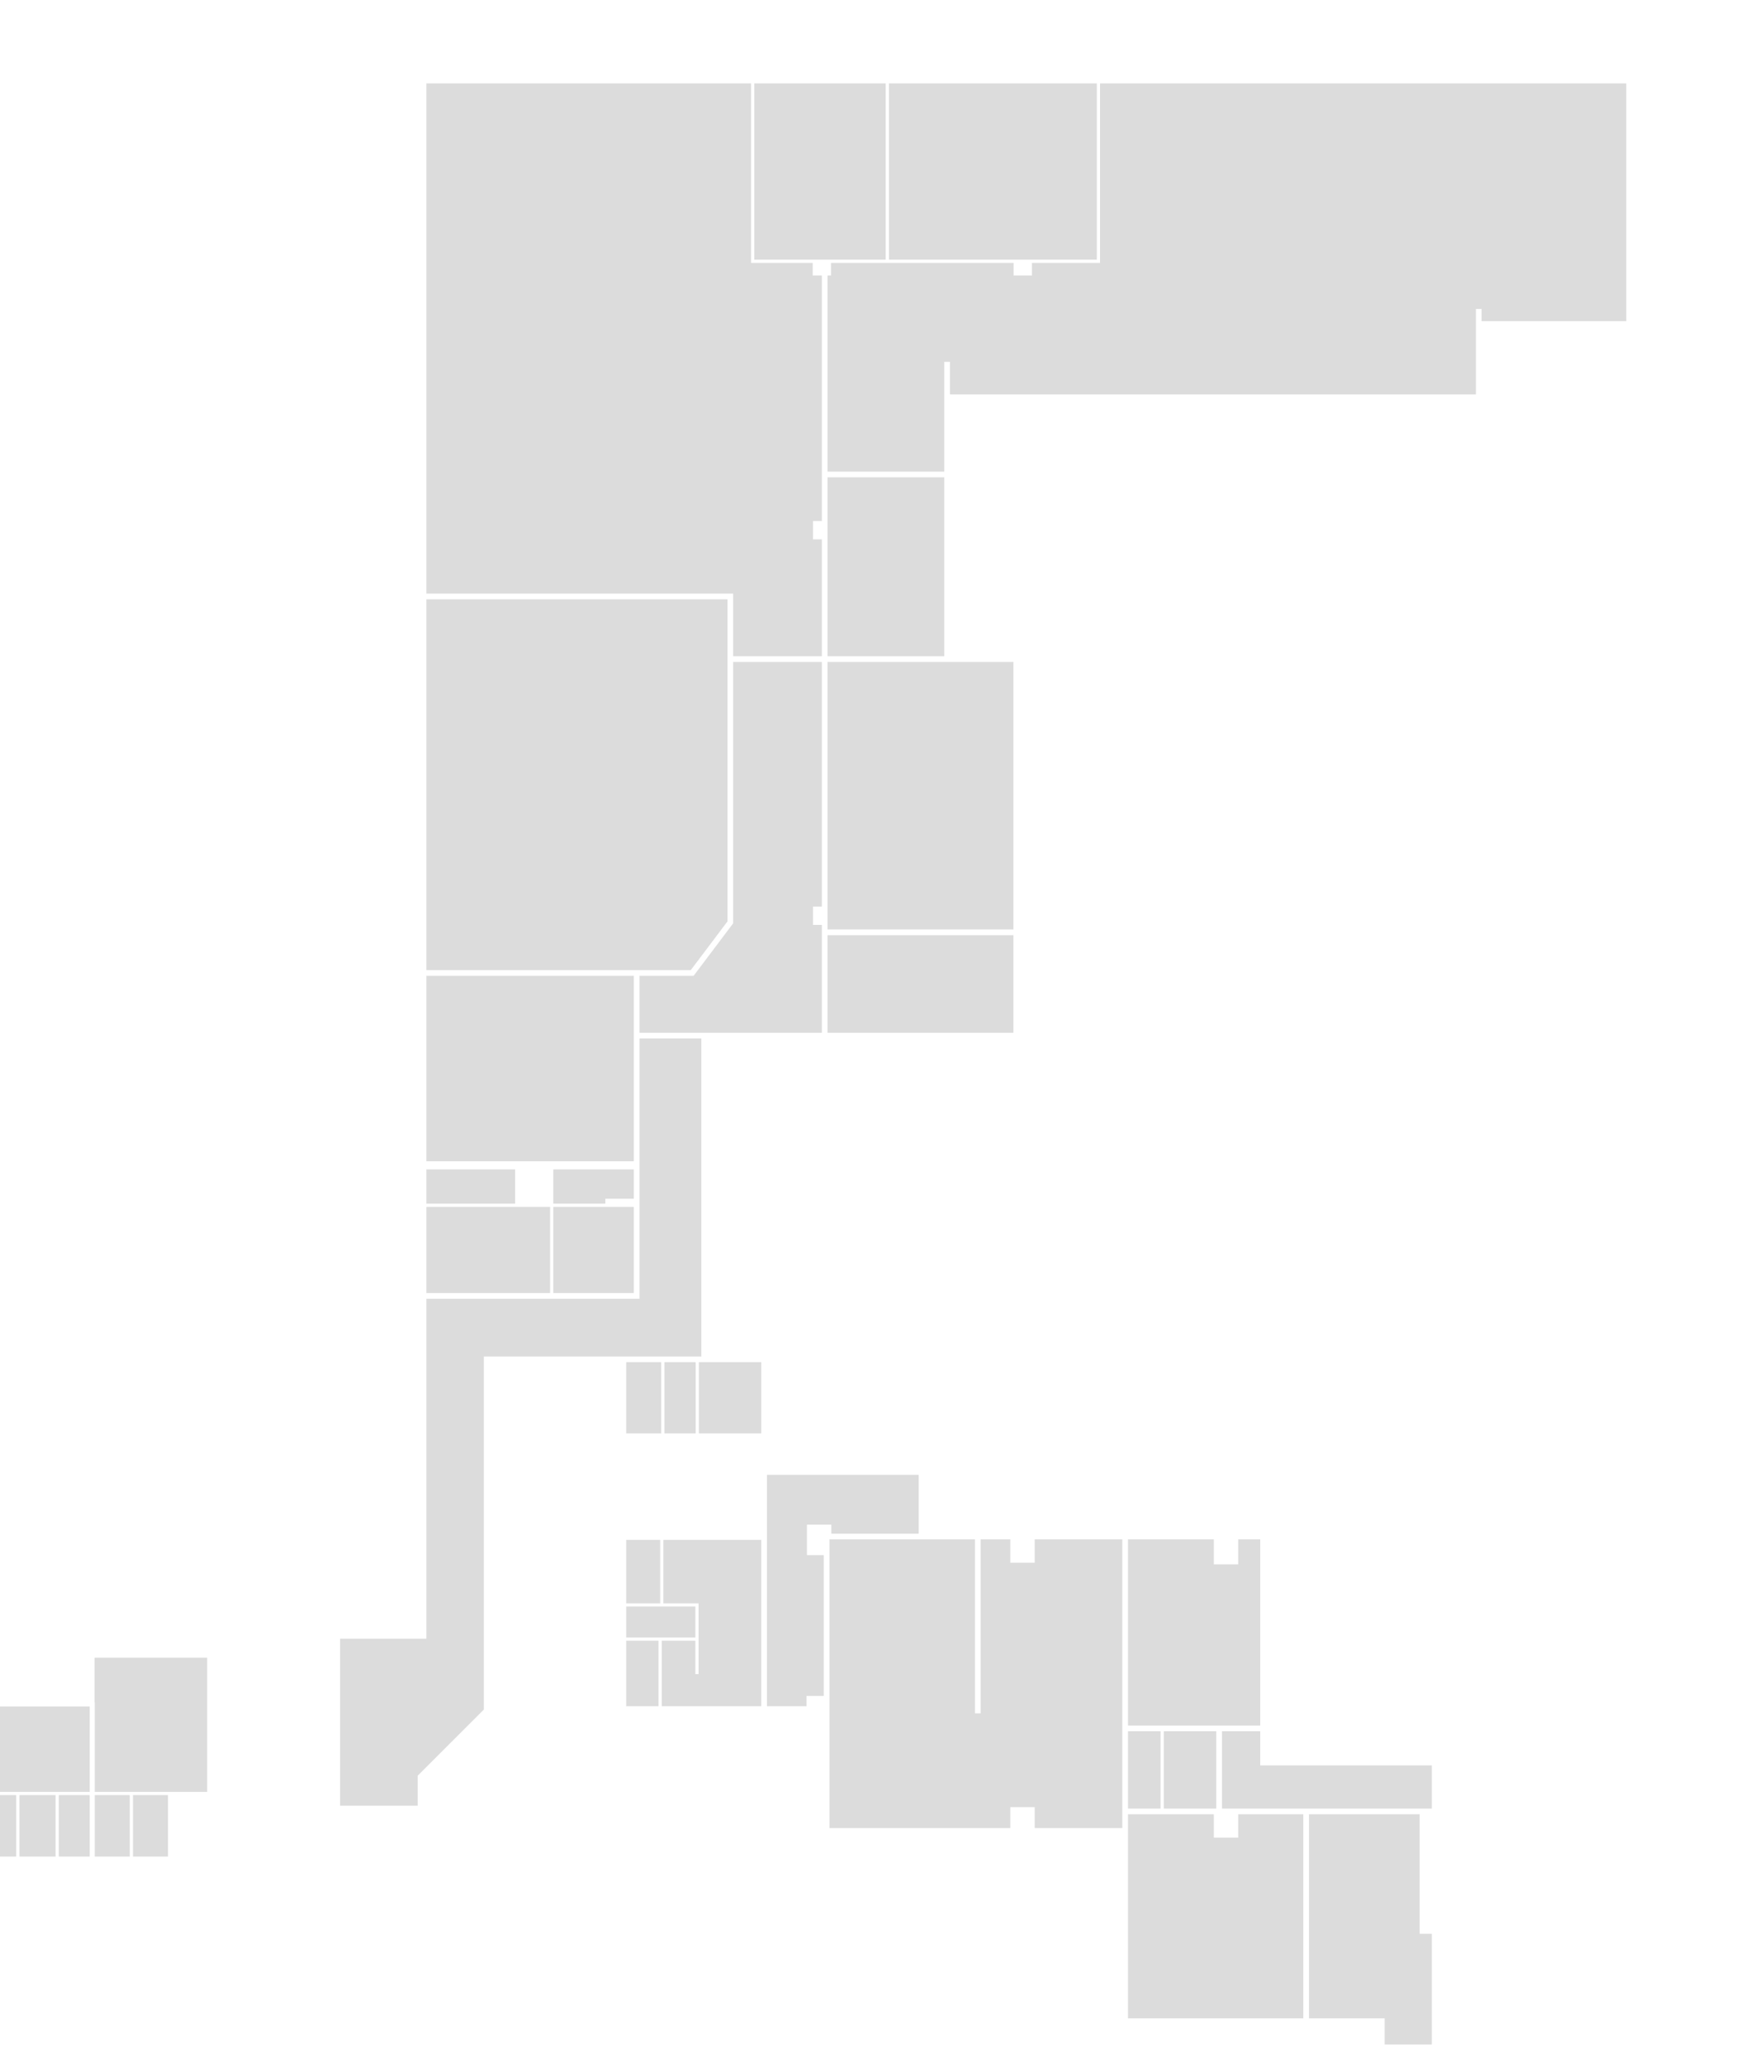 <!--
Created with Chapman Taylor Dynamo SVG exporter
byabear@chapmantaylor.com

Revit Source File:
C:\Users\KH5970\DC\ACCDocs\Engie Solutions\ENGIE Solution\Project Files\1JA\82369.rvt

Date:
03/12/2023 15:02:59
-->

<svg xmlns="http://www.w3.org/2000/svg" class="gen-by-CTA-dyn-Synoptic-for-PowerBI" viewBox=" 215.0 -374.0 412.0 484.0 " transform="scale( 0.95 )">

<style>
polygon {
fill: gainsboro;
stroke: blue;
stroke-width: 0px;
}
</style>

<polygon id="FX1141" points="+0444.072,-0373.169,+0411.762,-0373.169,+0411.762,-0329.829,+0426.117,-0329.829,+0430.617,-0329.829,+0444.072,-0329.829" />
<polygon id="FX1142" points="+0495.972,-0373.169,+0444.862,-0373.169,+0444.862,-0329.829,+0475.517,-0329.829,+0480.017,-0329.829,+0495.972,-0329.829" />
<polygon id="FX1143" points="+0331.140,-0373.169,+0331.140,-0247.713,+0406.567,-0247.713,+0406.567,-0232.313,+0428.367,-0232.313,+0428.367,-0261.063,+0426.204,-0261.063,+0426.204,-0265.563,+0428.367,-0265.563,+0428.367,-0277.013,+0428.367,-0325.939,+0426.117,-0325.939,+0426.117,-0329.039,+0410.972,-0329.039,+0410.972,-0373.169" />
<polygon id="FX1144" points="+0429.767,-0232.313,+0458.467,-0232.313,+0458.467,-0276.313,+0429.767,-0276.313,+0429.767,-0265.563,+0429.767,-0261.063" />
<polygon id="FX1145" points="+0331.140,-0246.313,+0331.140,-0155.134,+0382.840,-0155.134,+0396.140,-0155.134,+0405.167,-0167.113,+0405.167,-0231.613,+0405.167,-0246.313" />
<polygon id="FX1146" points="+0459.167,-0230.913,+0429.767,-0230.913,+0429.767,-0170.763,+0429.767,-0166.263,+0429.767,-0165.134,+0475.467,-0165.134,+0475.467,-0167.663,+0475.467,-0172.163,+0475.467,-0205.213,+0475.467,-0213.663,+0475.467,-0218.163,+0475.467,-0230.913" />
<polygon id="FX1147" points="+0475.467,-0156.034,+0475.467,-0163.734,+0429.767,-0163.734,+0429.767,-0139.734,+0475.467,-0139.734" />
<polygon id="FX1148" points="+0361.955,-0108.134,+0382.140,-0108.134,+0382.140,-0139.034,+0382.140,-0153.734,+0331.140,-0153.734,+0331.140,-0108.134,+0353.350,-0108.134" />
<polygon id="FX1149" points="+0626.140,-0373.169,+0496.762,-0373.169,+0496.762,-0329.039,+0480.017,-0329.039,+0480.017,-0325.939,+0475.517,-0325.939,+0475.517,-0329.039,+0444.467,-0329.039,+0430.617,-0329.039,+0430.617,-0325.939,+0429.767,-0325.939,+0429.767,-0277.713,+0458.467,-0277.713,+0458.467,-0296.013,+0458.467,-0304.713,+0459.867,-0304.713,+0459.867,-0296.713,+0589.167,-0296.713,+0589.167,-0314.013,+0589.167,-0317.713,+0590.567,-0317.713,+0590.567,-0314.713,+0626.140,-0314.713" />
<polygon id="FX1150" points="+0396.838,-0153.734,+0383.540,-0153.734,+0383.540,-0139.734,+0399.440,-0139.734,+0428.367,-0139.734,+0428.367,-0164.434,+0428.367,-0166.263,+0426.204,-0166.263,+0426.204,-0170.763,+0428.367,-0170.763,+0428.367,-0230.913,+0406.567,-0230.913,+0406.567,-0166.645" />
<polygon id="FX1151" points="+0345.267,-0060.134,+0379.567,-0060.134,+0389.267,-0060.134,+0397.740,-0060.134,+0398.740,-0060.134,+0398.740,-0138.334,+0383.540,-0138.334,+0383.540,-0107.134,+0383.540,-0097.919,+0383.540,-0074.334,+0361.955,-0074.334,+0331.140,-0074.334,+0331.140,-0014.472,+0331.140,-0012.771,+0331.140,+0009.266,+0309.940,+0009.266,+0309.940,+0032.628,+0309.940,+0050.328,+0329.004,+0050.328,+0329.004,+0042.950,+0345.267,+0026.687" />
<polygon id="FX1152" points="+0452.167,-0016.569,+0452.167,-0031.034,+0414.867,-0031.034,+0414.867,-0015.734,+0414.867,+0025.866,+0424.590,+0025.866,+0424.590,+0023.331,+0428.840,+0023.331,+0428.840,-0011.284,+0424.704,-0011.284,+0424.704,-0018.784,+0430.704,-0018.784,+0430.704,-0016.569" />
<polygon id="FX1153" points="+0526.740,+0051.031,+0530.740,+0051.031,+0547.440,+0051.031,+0575.324,+0051.031,+0578.340,+0051.031,+0578.340,+0040.417,+0536.140,+0040.417,+0536.140,+0032.017,+0526.740,+0032.017" />
<polygon id="FX1154" points="+0502.240,-0015.169,+0480.704,-0015.169,+0480.704,-0009.416,+0474.704,-0009.416,+0474.704,-0015.169,+0467.406,-0015.169,+0467.406,+0027.617,+0466.006,+0027.617,+0466.006,-0015.169,+0452.867,-0015.169,+0430.704,-0015.169,+0430.240,-0015.169,+0430.240,-0011.284,+0430.240,+0023.331,+0430.240,+0026.566,+0430.240,+0050.681,+0430.240,+0055.831,+0430.704,+0055.831,+0474.704,+0055.831,+0474.704,+0050.681,+0480.704,+0050.681,+0480.704,+0055.831,+0502.240,+0055.831,+0502.240,+0051.731,+0502.240,+0031.317" />
<polygon id="FX1155" points="+0536.140,-0015.169,+0530.740,-0015.169,+0530.740,-0009.016,+0524.740,-0009.016,+0524.740,-0015.169,+0503.640,-0015.169,+0503.640,+0030.617,+0512.040,+0030.617,+0526.040,+0030.617,+0536.140,+0030.617" />
<polygon id="FX1156" points="+0503.640,+0056.531,+0503.640,+0102.611,+0524.740,+0102.611,+0530.740,+0102.611,+0546.740,+0102.611,+0546.740,+0052.431,+0530.740,+0052.431,+0530.740,+0058.181,+0524.740,+0058.181,+0524.740,+0052.431,+0512.040,+0052.431,+0503.640,+0052.431" />
<polygon id="FX1157" points="+0578.340,+0109.031,+0578.340,+0081.831,+0575.340,+0081.831,+0575.340,+0080.331,+0575.340,+0059.417,+0575.340,+0052.431,+0548.140,+0052.431,+0548.140,+0102.611,+0566.740,+0102.611,+0566.740,+0109.031" />
<polygon id="FX1158" points="+0503.640,+0032.017,+0503.640,+0051.031,+0511.645,+0051.031,+0511.645,+0032.017" />
<polygon id="FX1159" points="+0380.267,+0025.866,+0388.222,+0025.866,+0388.222,+0009.752,+0380.267,+0009.752" />
<polygon id="FX1160" points="+0380.267,+0001.357,+0380.267,+0008.962,+0388.617,+0008.962,+0397.272,+0008.962,+0397.272,+0001.357,+0389.017,+0001.357" />
<polygon id="FX1161" points="+0380.267,-0011.284,+0380.267,+0000.567,+0388.622,+0000.567,+0388.622,-0015.034,+0380.267,-0015.034" />
<polygon id="FX1162" points="+0382.140,-0106.134,+0362.350,-0106.134,+0362.350,-0097.709,+0375.140,-0097.709,+0375.140,-0098.919,+0382.140,-0098.919" />
<polygon id="FX1163" points="+0352.955,-0106.134,+0331.140,-0106.134,+0331.140,-0097.709,+0352.955,-0097.709" />
<polygon id="FX1164" points="+0214.692,+0047.723,+0214.692,+0062.828,+0230.297,+0062.828,+0230.297,+0047.723" />
<polygon id="FX1165" points="+0231.087,+0062.828,+0239.977,+0062.828,+0239.977,+0047.723,+0231.087,+0047.723" />
<polygon id="FX1166" points="+0240.767,+0062.828,+0248.372,+0062.828,+0248.372,+0047.723,+0240.767,+0047.723" />
<polygon id="FX1167" points="+0249.612,+0062.828,+0258.217,+0062.828,+0258.217,+0047.723,+0249.612,+0047.723" />
<polygon id="FX1168" points="+0259.007,+0062.828,+0267.612,+0062.828,+0267.612,+0047.723,+0259.007,+0047.723" />
<polygon id="FX1169" points="+0214.692,+0025.928,+0214.692,+0046.933,+0230.692,+0046.933,+0240.372,+0046.933,+0248.372,+0046.933,+0248.372,+0025.928" />
<polygon id="FX1170" points="+0277.251,+0046.933,+0277.251,+0032.628,+0277.251,+0013.928,+0249.567,+0013.928,+0249.567,+0023.912,+0249.567,+0024.928,+0249.612,+0024.928,+0249.612,+0046.933,+0258.612,+0046.933,+0268.007,+0046.933" />
<polygon id="FX1171" points="+0389.012,+0025.866,+0413.467,+0025.866,+0413.467,-0015.034,+0389.412,-0015.034,+0389.412,+0000.567,+0398.062,+0000.567,+0398.062,+0009.357,+0398.062,+0017.962,+0397.272,+0017.962,+0397.272,+0009.752,+0389.012,+0009.752" />
<polygon id="FX1173" points="+0331.140,-0075.734,+0361.560,-0075.734,+0361.560,-0096.919,+0353.350,-0096.919,+0331.140,-0096.919" />
<polygon id="FX1175" points="+0362.350,-0075.734,+0382.140,-0075.734,+0382.140,-0096.919,+0375.140,-0096.919,+0362.350,-0096.919" />
<polygon id="FX1176" points="+0388.872,-0058.734,+0380.267,-0058.734,+0380.267,-0041.229,+0388.872,-0041.229" />
<polygon id="FX1177" points="+0397.345,-0058.734,+0389.662,-0058.734,+0389.662,-0041.229,+0397.345,-0041.229" />
<polygon id="FX1178" points="+0399.440,-0058.734,+0398.135,-0058.734,+0398.135,-0041.229,+0413.467,-0041.229,+0413.467,-0058.734" />
<polygon id="FX1179" points="+0512.435,+0051.031,+0524.740,+0051.031,+0525.340,+0051.031,+0525.340,+0032.017,+0512.435,+0032.017" />

</svg>
